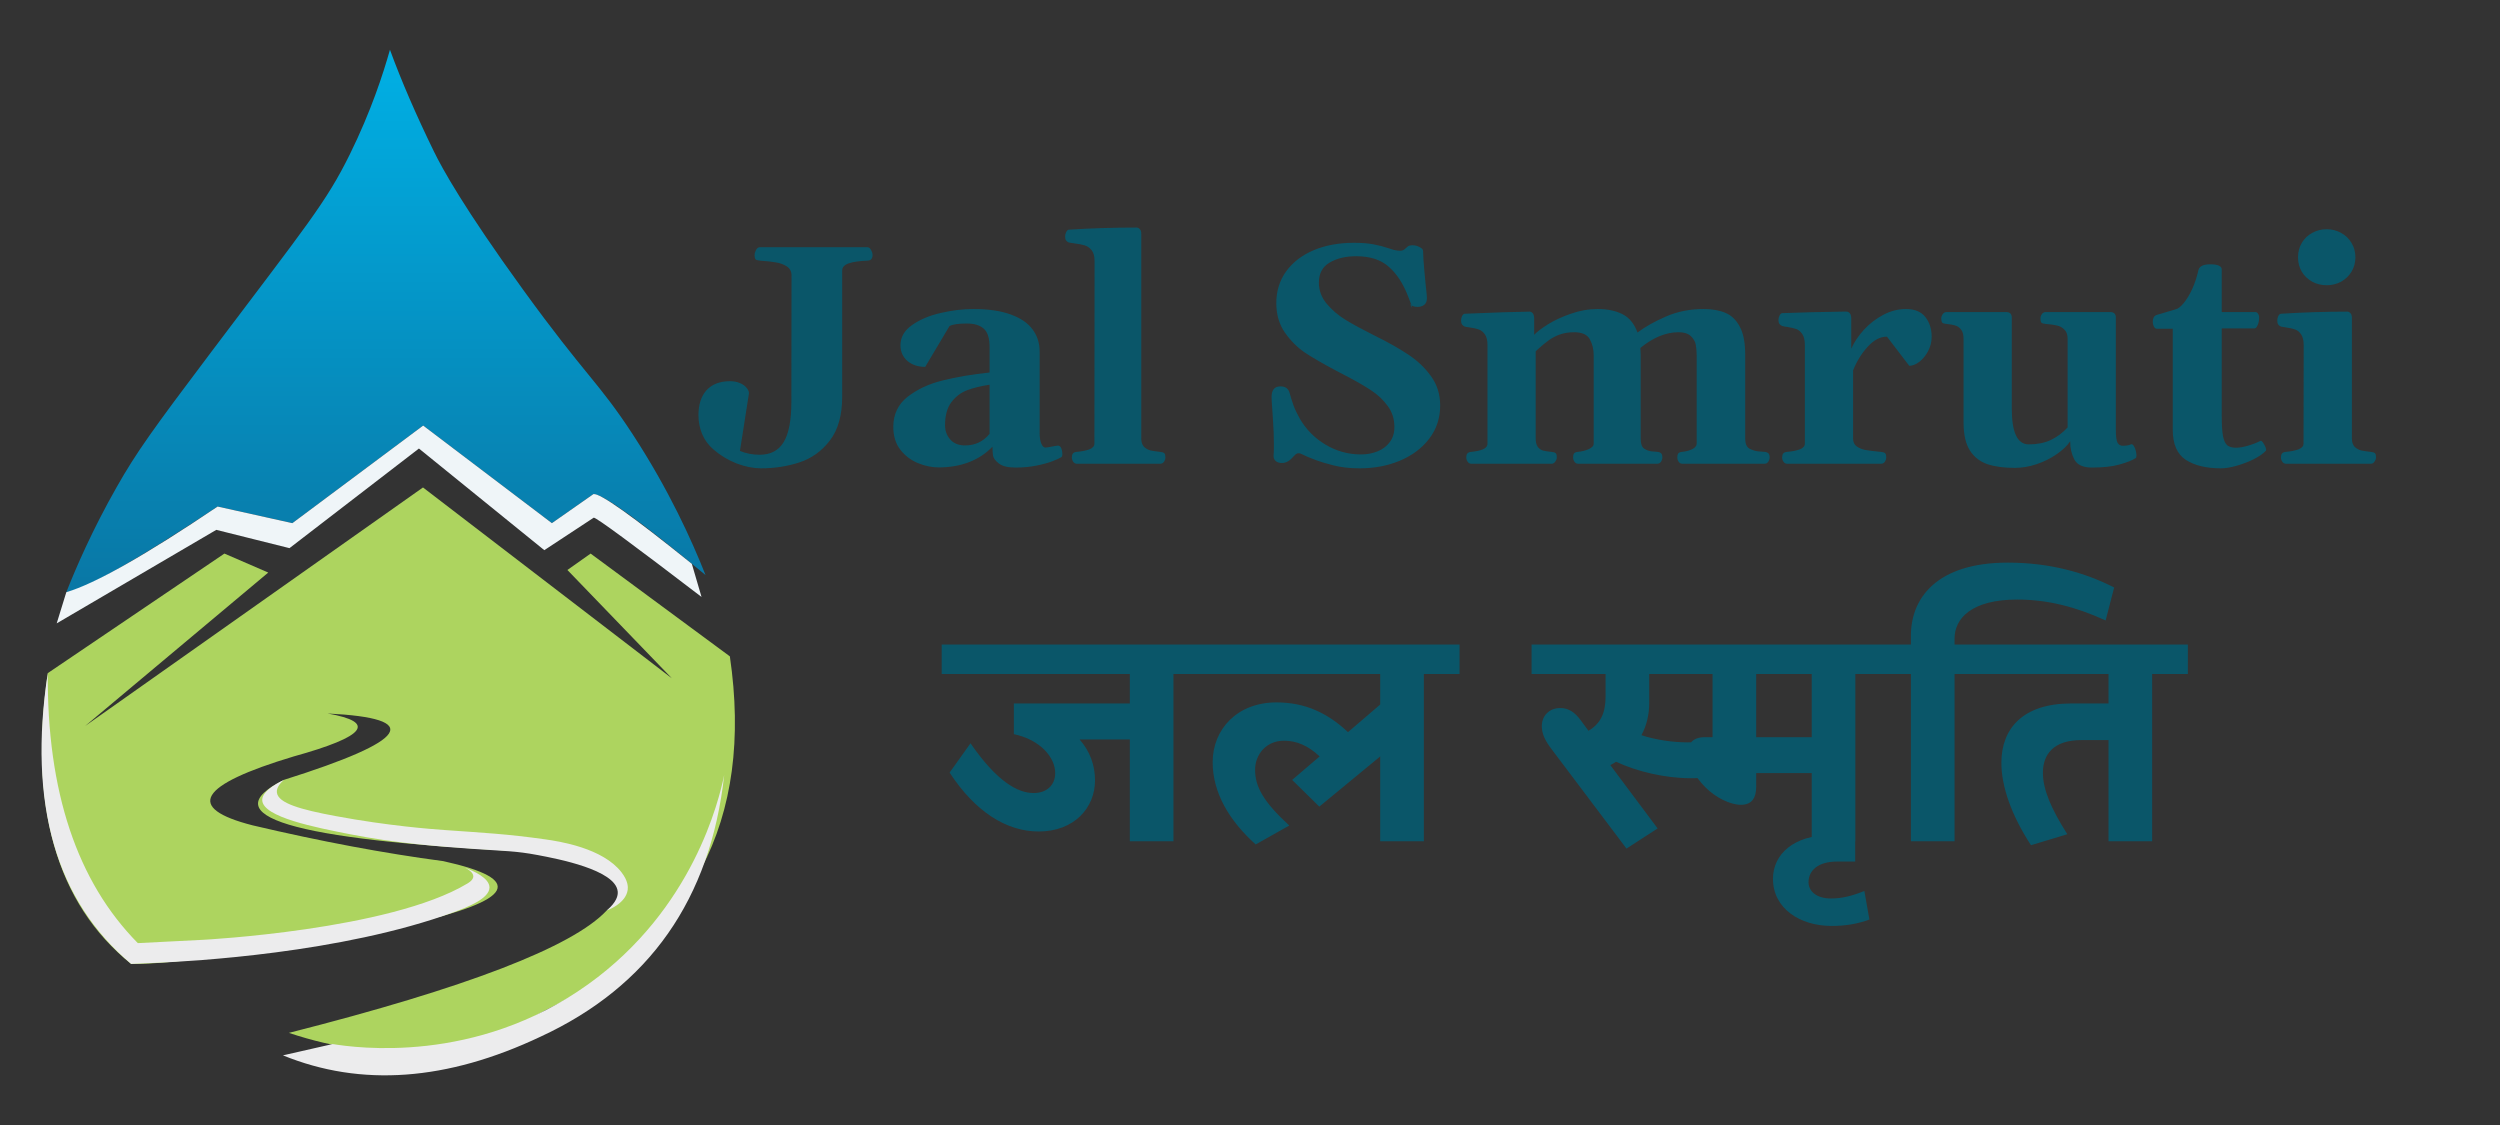 <svg version="1.2" baseProfile="tiny-ps" xmlns="http://www.w3.org/2000/svg" viewBox="0 0 2000 900" width="200" height="90">
	<rect x="0" y="0" width="2000" height="900" fill="#333333" stroke="none"/>
	<title>Jal Smruti Logo-ai</title>
	<defs>
		<linearGradient id="grd1" gradientUnits="userSpaceOnUse"  x1="568.435" y1="39.8" x2="568.435" y2="473.758">
			<stop offset="0" stop-color="#00b0e5"  />
			<stop offset="0.98" stop-color="#0978a6"  />
		</linearGradient>
	</defs>
	<style>
		tspan { white-space:pre }
		.shp0 { fill: url(#grd1) } 
		.shp1 { fill: #eff5f8 } 
		.shp2 { fill: #add45f } 
		.shp3 { fill: #ececed } 
	</style>
	<g id="Layer 1">
		<path id="&lt;Path&gt;" class="shp0" d="M53.05 473.76C61.05 453.57 73.96 423.81 93.33 389.69C109.1 361.91 121.81 344.17 168.81 281.82C245.55 180 260.8 162.13 279.88 123.44C296.77 89.17 306.48 59.25 311.96 39.8C321.09 64.72 332.79 91.78 347.04 120.98C353.72 134.67 371.13 166.47 418.47 231.76C468.92 301.35 478.82 305.5 506.27 347.62C535.23 392.05 553.39 432.19 564.43 460.05C512.39 416.86 482.49 395.27 474.74 395.27L441.52 418.52L338.53 340.45L233.89 418.52L174.09 405.23C107.94 448.98 67.6 471.83 53.05 473.76Z" />
		<path id="&lt;Path&gt;" class="shp1" d="M45.36 498.69L53.05 473.76C76.07 466.97 116.42 444.12 174.09 405.23L233.89 418.52L338.53 340.45L441.52 418.52L474.74 395.27C479.76 394.21 506 412.8 553.46 451.06L561.22 477.55C505.92 435.26 477.18 414.12 475.01 414.12L435.44 440.14L335.14 358.82L231.59 438.52L173.04 423.88L45.36 498.69Z" />
		<path id="&lt;Path&gt;" class="shp2" d="M38.21 538.51L179.53 442.86L214.6 458.05L68.12 580.8L338.39 389.97L537.48 542.63L453.92 455.98L472.49 442.86L583.89 525.1C603.15 656.45 553.64 751.01 435.35 808.77C373.46 845.22 305.38 851.07 231.11 826.31C373.16 790.22 457.89 757.61 485.29 728.47C516.17 706.96 493.45 691.17 417.12 681.11C232.57 671.75 169.25 652.67 227.19 623.87C327.45 592.3 339.07 574.61 262.05 570.79C301.6 577.73 292.58 589.18 234.99 605.14C158.67 628.04 147.75 646.42 202.21 660.3C256.68 673.13 307.5 682.67 354.68 688.92C420.59 703.49 411.57 720.31 327.62 739.39C214.41 760.97 140.17 771.55 104.9 771.14C45.18 723.06 22.95 645.51 38.21 538.51Z" />
		<path id="&lt;Path&gt;" class="shp3" d="M436.12 671.48C447.33 673.06 482.1 678.34 497.16 697.79C502.55 704.74 502.44 709.67 502.16 711.83C500.76 722.51 486.98 727.84 485.29 728.47C493.41 721.52 494.47 716.4 494.17 713.22C492.55 695.84 445.93 687.03 430.24 684.06C412.3 680.67 404.25 680.95 377.48 679.05C351.64 677.23 317.35 674.71 280.32 667.44C252.36 661.96 210.51 653.75 209.8 640.31C209.46 633.89 218.59 628.06 227.19 623.87C224.26 626.44 221.06 630.1 221.51 634.02C222.52 642.63 240.63 647.69 268.71 652.9C310.72 660.71 344.73 663.25 356.65 664.1C385.97 666.2 405.39 667.12 436.12 671.48Z" />
		<path id="&lt;Path&gt;" class="shp3" d="M38.21 538.51C37.59 633.2 61.6 705.19 110.26 754.5C119.64 754.04 138.54 753.09 162.4 751.85C162.4 751.85 311.72 744.13 373.81 706.88C375.09 706.11 378.63 703.99 378.65 701.09C378.68 697.9 374.43 695.39 372.05 694.2C379.02 696.85 391.44 702.43 391.58 709.84C391.75 718.67 374.38 725.6 363.22 729.68C272.74 762.78 152.3 769 126.77 770.19C116.99 770.64 109.15 770.97 104.9 771.14C44.52 720.38 22.29 642.84 38.21 538.51Z" />
		<path id="&lt;Path&gt;" class="shp3" d="M266.11 835.24L226.36 844.29C288.84 869.78 357.55 864.79 432.52 829.3C519.38 789.1 568.33 719.32 579.38 619.98C575.17 640.09 554.59 727.25 470.37 787.54C380.65 851.77 284.75 838.25 266.11 835.24Z" />
		<path id="Jal Smruti " fill="#0a5669" aria-label="Jal Smruti"  d="M608.81 374.66Q599.65 374.66 589.28 370.76Q579.02 366.73 570.72 359.53Q564.74 354.4 561.69 347.2Q558.76 339.99 558.76 332.18Q558.76 319.36 565.23 312.16Q571.82 304.96 584.03 304.96Q588.42 304.96 591.84 306.42Q595.38 307.89 597.21 310.21Q599.17 312.41 599.17 314.6L591.96 360.75Q599.29 363.8 607.71 363.8Q620.77 363.8 626.88 353.79Q633.1 343.66 633.1 321.44L633.22 220.37Q633.22 215.48 629.32 213.04Q625.41 210.6 620.41 209.87Q615.52 209.01 608.08 208.52Q605.39 208.28 604.54 207.55Q603.68 206.69 603.68 204.01Q603.68 202.18 604.78 199.98Q606 197.78 607.83 197.78L693.89 197.78Q695.72 197.78 696.82 199.98Q698.04 202.18 698.04 204.01Q698.04 206.08 697.07 207.3Q696.21 208.4 694.01 208.52Q684.13 208.89 678.88 210.72Q673.75 212.55 673.75 216.34L673.75 317.41Q673.75 339.63 663.86 352.45Q654.1 365.14 639.57 369.9Q625.17 374.66 608.81 374.66ZM714.64 341.46Q714.64 326.44 726.12 317.41Q737.72 308.38 754.2 304.35Q770.8 300.2 791.67 298L791.67 277.86Q791.67 267 787.03 262.97Q782.52 258.82 773.48 258.82Q762.98 258.82 759.57 260.89L740.16 293.49Q731.49 293.49 725.88 288.72Q720.38 283.84 720.38 276.27Q720.38 266.51 729.66 260.04Q739.06 253.45 752.49 250.39Q766.04 247.22 778.73 247.22Q796.8 247.22 808.64 251.62Q820.48 255.89 826.09 263.58Q831.71 271.15 831.71 281.16L831.71 346.83Q831.71 351.59 833.05 354.89Q834.4 358.06 836.35 358.06Q837.81 358.06 843.06 356.96L846.24 356.47Q848.19 356.47 849.04 358.67Q849.9 360.75 849.9 363.43Q849.9 365.02 849.17 365.63Q847.21 366.97 842.09 368.92Q837.08 370.88 829.27 372.46Q821.58 374.05 812.54 374.05Q803.39 374.05 799.24 370.88Q795.09 367.7 794.48 364.77Q793.99 361.84 793.99 357.69L793.99 357.33Q786.18 365.51 775.07 369.78Q764.08 373.93 751.02 373.93Q742.84 373.93 734.42 370.51Q726 367.09 720.26 359.77Q714.64 352.45 714.64 341.46ZM756.03 340.24Q756.03 346.83 760.18 351.59Q764.45 356.35 772.02 356.35Q784.1 356.35 791.67 347.07L791.67 307.77Q781.29 309.35 773.73 312.16Q766.28 314.97 761.15 321.68Q756.03 328.4 756.03 340.24ZM861.62 371Q859.66 371 858.57 369.41Q857.47 367.7 857.47 366Q857.47 363.92 858.32 362.82Q859.3 361.6 861.5 361.48Q867.23 360.99 871.38 359.53Q875.53 357.94 875.53 354.89L875.66 208.89Q875.66 203.15 873.34 200.22Q871.02 197.29 867.84 196.32Q864.67 195.34 859.66 194.73Q855.51 194.12 855.03 194Q853.56 193.39 852.83 192.29Q852.1 191.19 852.1 189.12Q852.1 187.41 852.95 185.7Q853.8 183.87 855.03 183.74Q881.39 182.04 909.35 182.04Q910.69 182.04 911.79 183.26Q913.01 184.35 913.01 186.92L913.01 350.86Q913.01 355.13 915.21 357.45Q917.53 359.65 920.46 360.38Q923.38 360.99 927.9 361.48Q930.59 361.72 931.44 362.58Q932.3 363.31 932.3 366Q932.3 367.7 931.2 369.41Q930.1 371 928.15 371L861.62 371ZM1087.81 374.66Q1076.09 374.66 1066.94 372.34Q1057.78 370.02 1053.02 368.19Q1048.38 366.36 1047.41 366Q1045.46 365.26 1042.77 363.92Q1042.4 363.8 1041.18 363.19Q1039.96 362.58 1038.99 362.58Q1037.64 362.58 1036.67 363.31Q1035.81 364.04 1034.59 365.38Q1032.15 368.19 1029.95 369.29Q1027.88 370.39 1025.56 370.39Q1022.38 370.39 1020.55 368.8Q1018.72 367.09 1018.84 364.53Q1019.09 361.84 1019.09 359.04L1019.09 354.15Q1019.09 345.98 1018.48 337.67Q1017.99 329.37 1017.87 328.03Q1017.26 320.46 1017.26 317.66Q1017.26 309.11 1024.34 309.11Q1030.2 309.11 1031.66 314.24Q1033 319.36 1034.83 324.37Q1036.67 329.37 1039.96 335.11Q1047.41 347.93 1060.47 355.74Q1073.53 363.55 1088.79 363.55Q1095.87 363.55 1101.97 361.11Q1108.08 358.67 1111.74 353.79Q1115.52 348.78 1115.52 341.7Q1115.52 331.94 1110.15 324.74Q1104.78 317.41 1097.09 312.41Q1089.52 307.28 1076.58 300.57L1068.89 296.54Q1053.27 288.24 1043.99 282.13Q1034.83 275.91 1027.88 266.02Q1021.04 256.13 1021.04 242.46Q1021.04 228.18 1028.85 217.19Q1036.79 206.21 1050.83 200.22Q1064.99 194.24 1083.05 194.24Q1092.45 194.24 1098.8 195.46Q1105.27 196.68 1111.37 198.76Q1111.98 199 1114.79 199.86Q1117.72 200.59 1119.92 200.59Q1121.75 200.59 1122.6 200.1Q1123.58 199.61 1124.56 198.64Q1125.66 197.54 1126.39 197.05Q1127.73 196.2 1129.81 196.2Q1132.98 196.2 1135.67 197.66Q1138.47 199 1138.47 200.83Q1138.59 207.06 1139.45 216.21Q1140.3 225.37 1140.55 228.06Q1141.52 236.11 1141.52 238.43Q1141.52 242.22 1139.33 243.92Q1137.25 245.51 1133.83 245.51Q1129.44 245.51 1127.73 242.7Q1132.37 251.98 1126.39 236.84Q1120.53 221.71 1111.01 213.41Q1101.61 204.98 1084.88 204.98Q1072.31 204.98 1063.64 210.11Q1055.1 215.12 1055.1 226.1Q1055.1 235.38 1061.32 242.95Q1067.55 250.39 1076.46 255.89Q1085.49 261.38 1099.41 268.34Q1115.77 276.4 1126.51 283.6Q1137.37 290.68 1144.7 300.81Q1152.14 310.94 1152.14 324.37Q1152.14 339.51 1143.36 350.98Q1134.69 362.33 1119.92 368.56Q1105.27 374.66 1087.81 374.66ZM1177.17 371Q1175.22 371 1174.12 369.41Q1173.02 367.7 1173.02 366Q1173.02 363.92 1173.87 362.82Q1174.73 361.72 1177.05 361.48Q1182.54 360.99 1186.2 359.53Q1189.99 357.94 1189.99 354.89L1189.99 276.03Q1189.99 270.41 1187.91 267.48Q1185.84 264.55 1183.03 263.58Q1180.34 262.6 1175.95 261.99Q1172.41 261.5 1171.8 261.26Q1170.33 260.65 1169.6 259.55Q1168.87 258.45 1168.87 256.38Q1168.87 254.67 1169.6 252.96Q1170.46 251.13 1171.8 251Q1205.86 249.54 1223.68 249.3Q1224.9 249.3 1226 250.39Q1227.1 251.49 1227.34 254.18L1227.34 267.85Q1230.51 264.43 1238.2 259.55Q1246.02 254.67 1256.64 251Q1267.26 247.22 1278.24 247.22Q1289.84 247.22 1298.02 251.37Q1306.2 255.52 1309.98 266.02Q1319.26 259.06 1332.81 253.2Q1346.48 247.22 1362.96 247.22Q1373.09 247.22 1380.29 250.27Q1387.5 253.2 1391.77 261.26Q1396.16 269.19 1396.16 283.6L1396.16 350.86Q1396.16 356.96 1399.58 358.92Q1403.12 360.75 1406.78 361.11Q1410.57 361.36 1411.67 361.48Q1413.86 361.72 1414.72 362.7Q1415.69 363.55 1415.69 366Q1415.69 367.7 1414.6 369.41Q1413.5 371 1411.54 371L1345.99 371Q1344.04 371 1342.94 369.41Q1341.84 367.7 1341.84 366Q1341.84 363.92 1342.57 362.82Q1343.43 361.72 1345.63 361.48Q1350.02 361.11 1353.68 359.4Q1357.34 357.57 1357.34 354.89L1357.34 284.21Q1357.34 279.45 1356.61 275.66Q1355.88 271.88 1352.58 268.83Q1349.41 265.78 1342.82 265.78Q1327.68 265.78 1312.3 278.35Q1312.54 281.77 1312.54 283.6L1312.54 350.86Q1312.54 357.08 1315.35 358.92Q1318.16 360.75 1321.46 361.11Q1324.87 361.36 1325.85 361.48Q1328.05 361.72 1328.9 362.7Q1329.88 363.55 1329.88 366Q1329.88 367.7 1328.78 369.41Q1327.68 371 1325.73 371L1262.62 371Q1260.67 371 1259.57 369.41Q1258.47 367.7 1258.47 366Q1258.47 363.92 1259.2 362.82Q1260.05 361.72 1262.25 361.48Q1266.77 361.11 1270.8 359.4Q1274.95 357.57 1274.95 354.89L1274.95 284.21Q1274.95 277.13 1271.9 271.51Q1268.84 265.78 1259.32 265.78Q1252.73 265.78 1247.48 267.73Q1242.35 269.68 1238.81 272.37Q1235.27 274.93 1230.64 279.08Q1230.03 279.81 1228.56 281.03L1228.56 350.86Q1228.56 355.25 1230.27 357.57Q1231.98 359.77 1234.54 360.5Q1237.11 361.11 1241.01 361.48Q1243.7 361.72 1244.55 362.58Q1245.41 363.31 1245.41 366Q1245.41 367.58 1244.19 369.29Q1243.09 371 1241.26 371L1177.17 371ZM1429.85 371Q1427.9 371 1426.8 369.41Q1425.7 367.7 1425.7 366Q1425.7 363.92 1426.56 362.82Q1427.41 361.72 1429.73 361.48Q1435.71 360.99 1439.74 359.53Q1443.89 357.94 1443.89 354.89L1443.89 276.03Q1443.89 270.29 1441.82 267.24Q1439.74 264.19 1436.93 263.21Q1434.13 262.24 1429.61 261.5Q1429 261.38 1427.78 261.26Q1426.56 261.01 1425.7 260.77Q1424.24 260.16 1423.51 259.06Q1422.77 257.96 1422.77 255.89Q1422.77 254.18 1423.63 252.47Q1424.48 250.64 1425.7 250.52Q1447.8 249.66 1473.8 249.3L1477.34 249.3Q1478.56 249.3 1479.66 250.39Q1480.76 251.49 1481 254.18L1481 278.96Q1484.54 271.02 1491.13 263.82Q1497.85 256.5 1506.64 251.86Q1515.43 247.22 1524.83 247.22Q1535.32 247.22 1540.33 253.69Q1545.33 260.04 1545.33 269.44Q1545.33 275.42 1542.53 280.79Q1539.72 286.16 1535.45 289.46Q1531.29 292.63 1527.39 292.63L1509.57 269.32Q1501.51 269.32 1494.19 277.37Q1486.86 285.31 1482.47 296.29L1482.47 350.86Q1482.47 354.89 1485.15 356.96Q1487.96 359.04 1491.87 359.89Q1495.77 360.62 1502 361.23L1504.56 361.48Q1507.25 361.72 1508.1 362.58Q1508.96 363.31 1508.96 366Q1508.96 367.7 1507.86 369.41Q1506.76 371 1504.81 371L1429.85 371ZM1611.86 374.3Q1598.92 374.3 1590.01 371.37Q1581.22 368.44 1575.97 360.5Q1570.85 352.45 1570.85 338.04L1570.85 271.02Q1570.85 266.14 1568.89 263.7Q1566.94 261.14 1564.25 260.4Q1561.57 259.55 1557.42 259.18Q1554.73 258.94 1553.88 258.21Q1553.02 257.35 1553.02 254.67Q1553.02 253.08 1554.12 251.37Q1555.34 249.66 1557.17 249.66L1604.9 249.66Q1609.42 249.66 1609.42 254.06L1609.42 326.93Q1609.42 355.5 1622.97 355.5Q1633.1 355.5 1640.43 352.08Q1647.87 348.66 1654.1 341.95L1654.1 271.02Q1654.1 266.14 1651.53 263.7Q1649.09 261.14 1645.55 260.4Q1642.13 259.55 1636.76 259.18Q1634.08 258.94 1633.22 258.21Q1632.37 257.35 1632.37 254.67Q1632.37 252.96 1633.47 251.37Q1634.57 249.66 1636.52 249.66L1688.16 249.66Q1692.67 249.66 1692.67 254.06L1692.67 343.9Q1692.67 351.59 1694.01 354.15Q1695.48 356.6 1698.04 356.6Q1702.44 356.6 1704.39 355.62Q1706.22 354.64 1707.69 357.94Q1709.15 361.23 1709.15 364.41Q1709.15 366.12 1708.54 366.48Q1704.39 369.17 1695.6 371.61Q1686.93 374.05 1673.51 374.05Q1662.89 374.05 1659.47 367.58Q1656.05 360.99 1656.17 353.06Q1652.27 358.67 1645.06 363.55Q1637.98 368.44 1629.2 371.37Q1620.53 374.3 1611.86 374.3ZM1776.66 374.66Q1759.08 374.66 1748.58 367.83Q1738.2 360.99 1738.2 343.78L1738.2 262.97L1725.14 262.97Q1723.92 262.85 1723.07 261.14Q1722.21 259.31 1722.21 257.6Q1722.21 255.4 1722.95 253.93Q1723.8 252.47 1725.26 251.98L1740.52 247.46Q1743.33 246.85 1746.87 242.58Q1750.53 238.19 1753.71 231.35Q1756.88 224.39 1758.71 216.21Q1759.81 211.45 1768.11 211.45Q1777.39 211.45 1777.39 215.6L1777.39 249.66L1804.37 249.66Q1805.71 249.78 1806.44 251Q1807.3 252.23 1807.3 253.81Q1807.3 257.6 1806.08 260.16Q1804.98 262.72 1803.63 262.72L1777.39 262.72L1777.39 332.91Q1777.39 343.29 1778.37 348.78Q1779.46 354.15 1781.78 356.23Q1784.22 358.18 1788.74 358.18Q1792.77 358.18 1798.26 356.6Q1803.76 355.01 1808.39 352.69Q1809.13 352.32 1810.47 354.15Q1811.81 355.99 1812.54 358.18Q1813.28 360.26 1812.54 360.75Q1809.49 364.04 1803.02 367.34Q1796.68 370.51 1789.35 372.59Q1782.15 374.66 1776.66 374.66ZM1828.9 371Q1826.95 371 1825.85 369.41Q1824.75 367.7 1824.75 366Q1824.75 363.92 1825.61 362.82Q1826.58 361.6 1828.78 361.48Q1834.52 360.99 1838.67 359.53Q1842.82 357.94 1842.82 354.89L1842.94 276.03Q1842.94 270.41 1840.87 267.48Q1838.91 264.55 1836.1 263.58Q1833.42 262.6 1829.02 261.99Q1825.24 261.38 1824.75 261.26Q1823.29 260.65 1822.55 259.55Q1821.82 258.45 1821.82 256.38Q1821.82 254.67 1822.55 252.96Q1823.41 251.13 1824.75 251Q1851.85 249.3 1877.85 249.3Q1879.2 249.3 1880.29 250.52Q1881.51 251.62 1881.51 254.18L1881.51 350.86Q1881.51 355.13 1883.71 357.45Q1886.03 359.65 1888.96 360.38Q1891.89 360.99 1896.41 361.48Q1899.09 361.72 1899.95 362.58Q1900.8 363.31 1900.8 366Q1900.8 367.58 1899.58 369.29Q1898.48 371 1896.65 371L1828.9 371ZM1861.37 228.18Q1855.03 228.18 1849.78 225.37Q1844.53 222.44 1841.48 217.44Q1838.42 212.31 1838.42 205.84Q1838.42 199.37 1841.48 194.24Q1844.53 189.12 1849.78 186.31Q1855.03 183.38 1861.37 183.38Q1867.6 183.38 1872.85 186.31Q1878.1 189.12 1881.15 194.24Q1884.32 199.37 1884.32 205.84Q1884.32 212.31 1881.15 217.44Q1878.1 222.44 1872.85 225.37Q1867.6 228.18 1861.37 228.18Z" />
		<path id=" जल स्मृति " fill="#0a5669" aria-label="
जल स्मृति"  d="M903.85 673L938.76 673L938.76 539.21L967.33 539.21L967.33 515.65L753.34 515.65L753.34 539.21L903.85 539.21L903.85 562.77L811.08 562.77L811.08 587.31C832.32 591.82 844.16 605.98 844.16 618.43C844.16 628.08 837.44 634.43 826.82 634.43C814.25 634.43 797.53 625.27 776.41 594.63L759.69 618.07C779.95 649.07 804.85 665.19 830.97 665.19C859.17 665.19 876.02 646.39 876.02 624.29C876.02 612.21 871.99 601.1 863.69 591.58L903.85 591.58ZM1031.41 660.43C1010.54 641.26 1004.07 629.18 1004.07 615.87C1004.07 603.42 1013.1 592.56 1027.14 592.56C1037.15 592.56 1046.31 596.34 1055.71 605.13L1033.73 623.93L1055.46 645.29L1104.17 605.13L1104.17 673L1139.08 673L1139.08 539.21L1167.64 539.21L1167.64 515.65L956.83 515.65L956.83 539.21L1104.17 539.21L1104.17 563.63L1078.41 585.72C1062.3 570.58 1044.35 561.92 1021.16 561.92C989.91 561.92 970.13 583.28 970.13 609.77C970.13 633.82 983.07 656.28 1004.56 675.56ZM1326.09 662.75L1288.25 612.09C1289.84 611.23 1291.42 610.38 1292.89 609.4C1309.25 617.09 1331.58 622.58 1352.95 622.58C1364.67 622.58 1375.16 621.24 1383.95 618.92L1377.85 589.99C1369.3 592.56 1359.17 593.9 1350.02 593.9C1338.54 593.9 1324.63 591.95 1313.15 588.16C1317.3 580.35 1319.38 571.68 1319.38 562.53L1319.38 539.21L1350.87 539.21L1350.87 515.65L1225.26 515.65L1225.26 539.21L1284.47 539.21L1284.47 557.16C1284.47 570.58 1280.32 579.01 1270.79 584.62L1264.2 575.71C1259.93 570.09 1255.05 566.43 1248.21 566.43C1238.93 566.43 1233.44 573.15 1233.44 580.84C1233.44 587.06 1236 592.43 1241.5 599.64L1301.19 678.86ZM1449.38 539.21L1449.38 589.75L1404.95 589.75L1404.95 539.21ZM1449.38 673L1484.29 673L1484.29 539.21L1512.86 539.21L1512.86 515.65L1339.15 515.65L1339.15 539.21L1370.04 539.21L1370.04 589.75L1363.69 589.75C1354.53 589.75 1350.14 594.88 1350.14 602.08C1350.14 610.99 1356.24 621.85 1364.3 629.79C1372.72 638.33 1384.44 643.83 1392.74 643.83C1401.53 643.83 1404.95 638.33 1404.95 629.3L1404.95 618.43L1449.38 618.43ZM1491.5 712.79C1481.37 716.82 1473.67 718.78 1464.76 718.78C1453.53 718.78 1446.82 713.28 1446.82 705.71C1446.82 696.68 1454.14 689.24 1469.65 689.24L1484.17 689.24L1484.17 668.97C1476.6 668.36 1470.99 668.12 1463.91 668.12C1435.59 668.12 1418.38 683.01 1418.38 703.03C1418.38 726.83 1439.98 740.75 1465.37 740.75C1477.09 740.75 1486.61 738.92 1495.53 735.62ZM1528.73 673L1563.64 673L1563.64 539.21L1592.33 539.21L1592.33 515.65L1563.64 515.65L1563.64 510.89C1563.64 494.78 1577.19 479.64 1613.81 479.64C1637.98 479.64 1660.81 485.5 1684.49 496.36L1691.33 470C1667.64 457.91 1639.57 450.1 1606.24 450.1C1549.24 450.1 1528.73 478.66 1528.73 508.45L1528.73 515.65L1505.54 515.65L1505.54 539.21L1528.73 539.21ZM1624.8 676.17L1653.85 667.38C1640.79 646.75 1634.32 631.5 1634.32 618.19C1634.32 603.54 1642.74 592.07 1665.08 592.07L1686.81 592.07L1686.81 673L1721.72 673L1721.72 539.21L1750.29 539.21L1750.29 515.65L1585 515.65L1585 539.21L1686.81 539.21L1686.81 562.77L1657.02 562.77C1617.96 562.77 1601.36 583.16 1601.12 609.52C1600.87 629.05 1609.42 652.74 1624.8 676.17Z" />
	</g>
</svg>